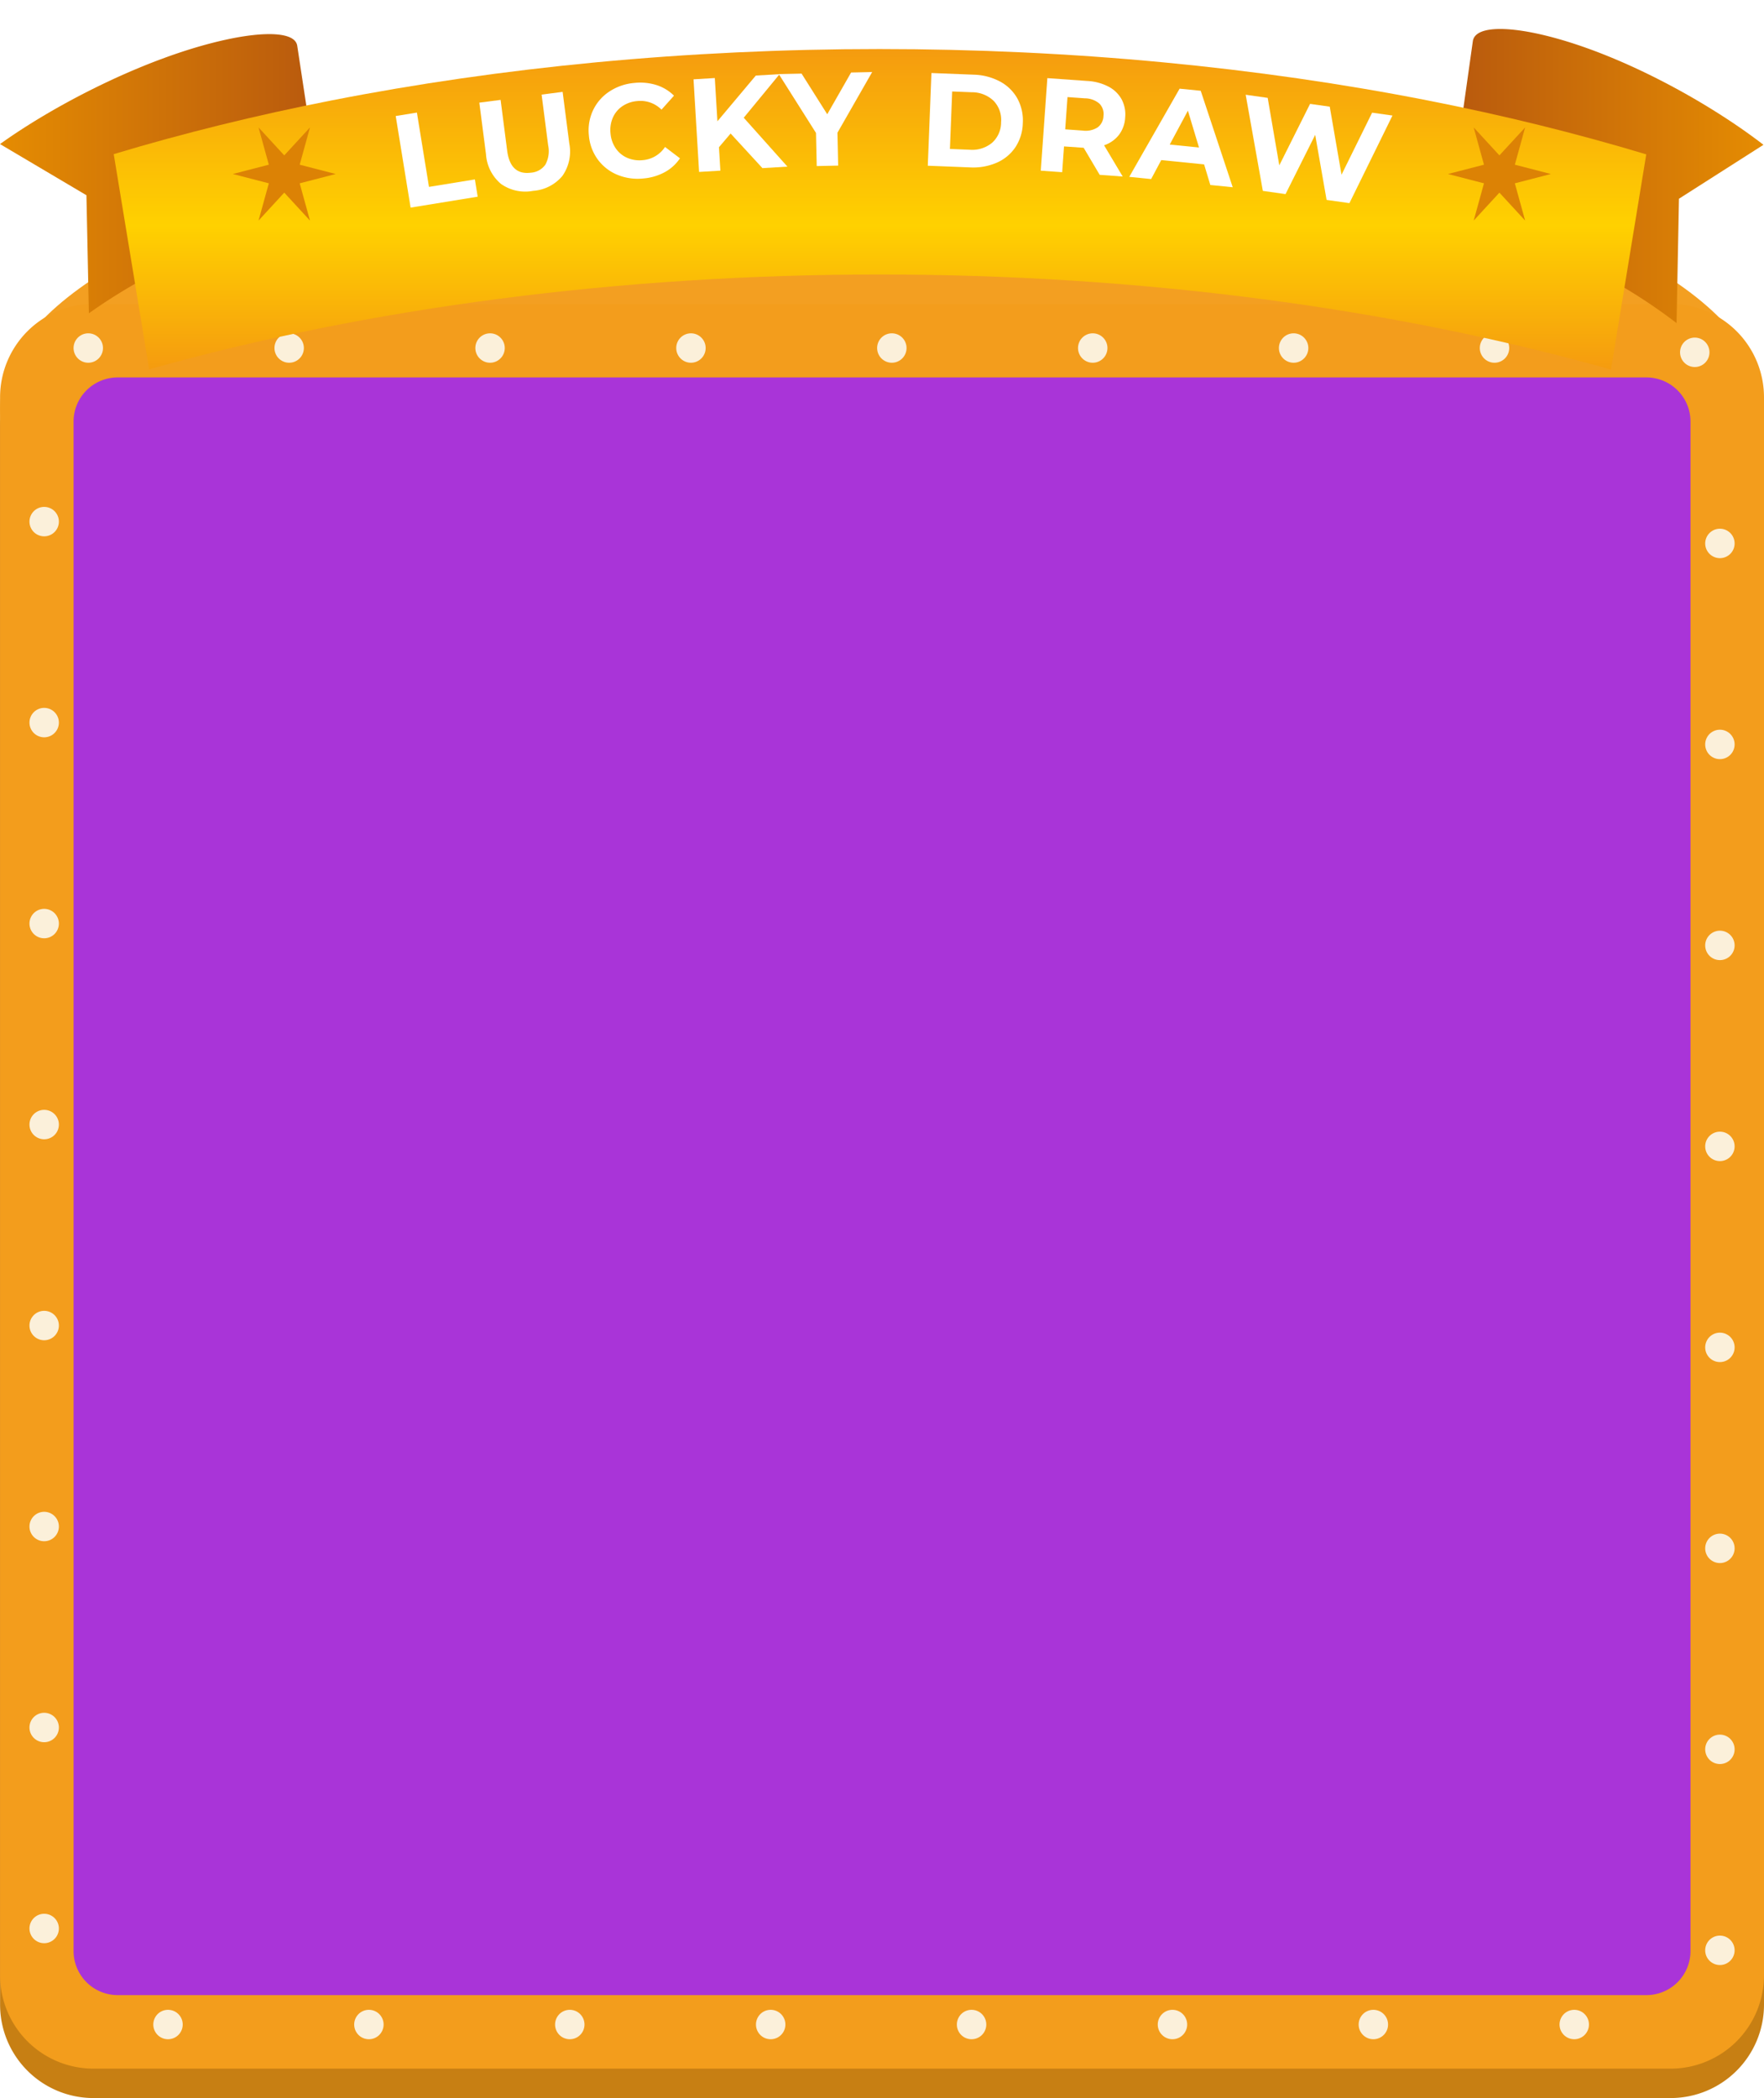 <svg xmlns="http://www.w3.org/2000/svg" xmlns:xlink="http://www.w3.org/1999/xlink" width="360.015" height="427.997" viewBox="0 0 360.015 427.997"><defs><linearGradient id="a" y1="0.5" x2="1" y2="0.5" gradientUnits="objectBoundingBox"><stop offset="0" stop-color="#b7580e"/><stop offset="1" stop-color="#e58c02"/></linearGradient><linearGradient id="b" x1="1" y1="0.5" x2="0" y2="0.5" xlink:href="#a"/><linearGradient id="c" x1="0.5" x2="0.5" y2="1" gradientUnits="objectBoundingBox"><stop offset="0" stop-color="#f59b0f"/><stop offset="0.549" stop-color="#ffd100"/><stop offset="1" stop-color="#f59b0f"/></linearGradient><filter id="d" x="14.209" y="0" width="330.777" height="84.4" filterUnits="userSpaceOnUse"><feOffset dy="10" input="SourceAlpha"/><feGaussianBlur stdDeviation="3" result="e"/><feFlood flood-opacity="0.059"/><feComposite operator="in" in2="e"/><feComposite in="SourceGraphic"/></filter><filter id="f" x="71.775" y="15.188" width="35.333" height="37.687" filterUnits="userSpaceOnUse"><feOffset dy="3" input="SourceAlpha"/><feGaussianBlur stdDeviation="3" result="g"/><feFlood flood-color="#d1710c" flood-opacity="0.678"/><feComposite operator="in" in2="g"/><feComposite in="SourceGraphic"/></filter><filter id="h" x="88.841" y="10.776" width="36.987" height="38.741" filterUnits="userSpaceOnUse"><feOffset dy="3" input="SourceAlpha"/><feGaussianBlur stdDeviation="3" result="i"/><feFlood flood-color="#d1710c" flood-opacity="0.678"/><feComposite operator="in" in2="i"/><feComposite in="SourceGraphic"/></filter><filter id="j" x="111.285" y="9.023" width="37.067" height="37.932" filterUnits="userSpaceOnUse"><feOffset dy="3" input="SourceAlpha"/><feGaussianBlur stdDeviation="3" result="k"/><feFlood flood-color="#d1710c" flood-opacity="0.678"/><feComposite operator="in" in2="k"/><feComposite in="SourceGraphic"/></filter><filter id="l" x="132.526" y="7.184" width="37.804" height="38.549" filterUnits="userSpaceOnUse"><feOffset dy="3" input="SourceAlpha"/><feGaussianBlur stdDeviation="3" result="m"/><feFlood flood-color="#d1710c" flood-opacity="0.678"/><feComposite operator="in" in2="m"/><feComposite in="SourceGraphic"/></filter><filter id="n" x="149.923" y="6.747" width="37.372" height="37.688" filterUnits="userSpaceOnUse"><feOffset dy="3" input="SourceAlpha"/><feGaussianBlur stdDeviation="3" result="o"/><feFlood flood-color="#d1710c" flood-opacity="0.678"/><feComposite operator="in" in2="o"/><feComposite in="SourceGraphic"/></filter><filter id="p" x="180.626" y="7.295" width="37.564" height="37.441" filterUnits="userSpaceOnUse"><feOffset dy="3" input="SourceAlpha"/><feGaussianBlur stdDeviation="3" result="q"/><feFlood flood-color="#d1710c" flood-opacity="0.678"/><feComposite operator="in" in2="q"/><feComposite in="SourceGraphic"/></filter><filter id="r" x="203.655" y="8.344" width="35.385" height="38.086" filterUnits="userSpaceOnUse"><feOffset dy="3" input="SourceAlpha"/><feGaussianBlur stdDeviation="3" result="s"/><feFlood flood-color="#d1710c" flood-opacity="0.678"/><feComposite operator="in" in2="s"/><feComposite in="SourceGraphic"/></filter><filter id="t" x="221.693" y="10.367" width="39.485" height="38.276" filterUnits="userSpaceOnUse"><feOffset dy="3" input="SourceAlpha"/><feGaussianBlur stdDeviation="3" result="u"/><feFlood flood-color="#d1710c" flood-opacity="0.678"/><feComposite operator="in" in2="u"/><feComposite in="SourceGraphic"/></filter><filter id="v" x="245.107" y="11.793" width="48.383" height="40.259" filterUnits="userSpaceOnUse"><feOffset dy="3" input="SourceAlpha"/><feGaussianBlur stdDeviation="3" result="w"/><feFlood flood-color="#d1710c" flood-opacity="0.678"/><feComposite operator="in" in2="w"/><feComposite in="SourceGraphic"/></filter></defs><g transform="translate(-8.985 -196.004)"><path d="M19.059,0H340.941A19.059,19.059,0,0,1,360,19.059V340.942A19.059,19.059,0,0,1,340.941,360H19.059A19.059,19.059,0,0,1,0,340.942V19.059A19.059,19.059,0,0,1,19.059,0Z" transform="translate(9 264)" fill="#c77f13"/><ellipse cx="180" cy="59.5" rx="180" ry="59.5" transform="translate(9 220)" fill="#f39f21"/><path d="M19.059,0H340.941A19.059,19.059,0,0,1,360,19.059V340.942A19.059,19.059,0,0,1,340.941,360H19.059A19.059,19.059,0,0,1,0,340.942V19.059A19.059,19.059,0,0,1,19.059,0Z" transform="translate(9 258)" fill="#f39d1c"/><path d="M12256,21959h324a9,9,0,0,1,9,9v324a9,9,0,0,1-9,9h-324a9,9,0,0,1-9-9v-324A9,9,0,0,1,12256,21959Z" transform="translate(-12229 -21692)" fill="none" stroke="#fbf0da" stroke-linecap="round" stroke-linejoin="round" stroke-width="6" stroke-dasharray="0 41"/><path d="M9,0H321a9,9,0,0,1,9,9V321a9,9,0,0,1-9,9H9a9,9,0,0,1-9-9V9A9,9,0,0,1,9,0Z" transform="translate(24 273.001)" fill="#a934d8"/><path d="M-277.09,312.578c-7.468-1.735-13.557-1.66-14.034,1.31l-5.58,39.576c.694-2.159,5.279-2,11.615-.149a109.768,109.768,0,0,1,35.539,18.111l.491-25.37,17.245-11C-243.12,326.322-261.454,316.208-277.09,312.578Z" transform="translate(600.704 -109.513)" fill="url(#a)"/><path d="M-250.4,312.52c7.637-1.647,13.865-1.576,14.352,1.243l5.706,37.566c-.71-2.049-5.4-1.9-11.878-.141a115.686,115.686,0,0,0-36.344,17.191l-.5-24.081L-296.7,333.861C-285.142,325.565-266.392,315.966-250.4,312.52Z" transform="translate(305.689 -108.466)" fill="url(#b)"/><g transform="matrix(1, 0, 0, 1, 8.99, 196)" filter="url(#d)"><path d="M12683.776,21981.4h0v0c-45.013-12.693-96.629-19.4-149.271-19.4-52.558,0-104.108,6.689-149.08,19.346l-7.229-43.9c14.106-4.25,29.046-7.932,44.4-10.945,17.324-3.4,35.48-6.02,53.966-7.775,18.947-1.8,38.441-2.717,57.94-2.717s38.993.914,57.941,2.717c18.439,1.75,36.6,4.365,53.965,7.775,15.417,3.023,30.409,6.723,44.562,10.994l-7.2,43.912Z" transform="translate(-12354.99 -21916)" fill="url(#c)"/></g><g transform="matrix(1, 0.017, -0.017, 1, 632.163, 104.07)"><g transform="translate(-540.007 112.762)"><g transform="matrix(1, -0.02, 0.02, 1, -81.47, -9.97)" filter="url(#f)"><path d="M-540.042,119.381l4.309-.776,2.721,15.106,9.335-1.68.633,3.51L-536.688,138Z" transform="matrix(1, 0.02, -0.02, 1, 623.14, -87.97)" fill="#fff"/></g><g transform="matrix(1, -0.02, 0.02, 1, -81.47, -9.97)" filter="url(#h)"><path d="M-521.741,133.812a8.63,8.63,0,0,1-3.16-6.01l-1.537-10.481,4.332-.635,1.512,10.321q.737,5.027,4.909,4.415a3.949,3.949,0,0,0,2.922-1.671,5.729,5.729,0,0,0,.511-3.966l-1.512-10.322,4.279-.626,1.536,10.481a8.643,8.643,0,0,1-1.3,6.665,8.555,8.555,0,0,1-5.917,3.134A8.562,8.562,0,0,1-521.741,133.812Z" transform="matrix(1, 0.02, -0.02, 1, 626.56, -88.86)" fill="#fff"/></g><g transform="matrix(1, -0.02, 0.02, 1, -81.47, -9.97)" filter="url(#j)"><path d="M-502.511,131.987a9.387,9.387,0,0,1-4.044-3.051,9.606,9.606,0,0,1-1.894-4.859,9.6,9.6,0,0,1,.762-5.157,9.37,9.37,0,0,1,3.261-3.876,10.924,10.924,0,0,1,5.082-1.84,11.056,11.056,0,0,1,4.514.361,8.9,8.9,0,0,1,3.6,2.1l-2.5,2.892a6.046,6.046,0,0,0-4.975-1.667A6.315,6.315,0,0,0-501.738,118a5.469,5.469,0,0,0-1.894,2.376,6.314,6.314,0,0,0-.414,3.2,6.309,6.309,0,0,0,1.117,3.029,5.459,5.459,0,0,0,2.375,1.894,6.316,6.316,0,0,0,3.2.414,6.014,6.014,0,0,0,4.474-2.762l3.084,2.262a8.762,8.762,0,0,1-3.047,2.874,11.119,11.119,0,0,1-4.334,1.36A10.867,10.867,0,0,1-502.511,131.987Z" transform="matrix(1, 0.02, -0.02, 1, 631.04, -89.21)" fill="#fff"/></g><g transform="matrix(1, -0.02, 0.02, 1, -81.47, -9.97)" filter="url(#l)"><path d="M-483.792,123.627l-2.33,2.836.369,4.77-4.337.334-1.456-18.859,4.337-.335.681,8.81,7.672-9.455,4.85-.374-7.165,9.01,9.078,9.815-5.092.394Z" transform="matrix(1, 0.02, -0.02, 1, 635.29, -89.57)" fill="#fff"/></g><g transform="matrix(1, -0.02, 0.02, 1, -81.47, -9.97)" filter="url(#n)"><path d="M-465.481,123.254l.261,6.7-4.375.171-.262-6.751-7.792-11.866,4.644-.181,5.378,8.2,4.721-8.595,4.294-.167Z" transform="matrix(1, 0.02, -0.02, 1, 638.77, -89.66)" fill="#fff"/></g><g transform="matrix(1, -0.02, 0.02, 1, -81.47, -9.97)" filter="url(#p)"><path d="M-452.661,110.771l8.591.192a12.08,12.08,0,0,1,5.417,1.3,8.794,8.794,0,0,1,3.6,3.391,9.307,9.307,0,0,1,1.2,5,9.3,9.3,0,0,1-1.421,4.941,8.8,8.8,0,0,1-3.749,3.227,12.064,12.064,0,0,1-5.47,1.054l-8.591-.194Zm8.031,15.506a6.355,6.355,0,0,0,4.561-1.479,5.579,5.579,0,0,0,1.785-4.244,5.59,5.59,0,0,0-1.592-4.321,6.358,6.358,0,0,0-4.49-1.681l-4-.09-.264,11.724Z" transform="matrix(1, 0.02, -0.02, 1, 644.91, -89.55)" fill="#fff"/></g><g transform="matrix(1, -0.02, 0.02, 1, -81.47, -9.97)" filter="url(#r)"><path d="M-422.605,130.827l-3.359-5.458-.215-.013-3.8-.2-.285,5.262-4.371-.236,1.02-18.888,8.177.441a10.493,10.493,0,0,1,4.312,1.072,6.491,6.491,0,0,1,2.719,2.527,6.548,6.548,0,0,1,.8,3.7,6.416,6.416,0,0,1-1.207,3.575,6.42,6.42,0,0,1-3,2.18l3.909,6.3Zm-.324-14.536a4.6,4.6,0,0,0-2.949-1.012l-3.562-.192-.356,6.583,3.562.194a4.557,4.557,0,0,0,3.042-.7,3.01,3.01,0,0,0,1.156-2.372A3,3,0,0,0-422.929,116.291Z" transform="matrix(1, 0.02, -0.02, 1, 649.52, -89.34)" fill="#fff"/></g><g transform="matrix(1, -0.02, 0.02, 1, -81.47, -9.97)" filter="url(#t)"><path d="M-404.953,128.007l-8.752-.727-2,3.9-4.471-.371,9.968-18.154,4.31.359,6.862,19.552-4.577-.381Zm-1.1-3.427-2.39-7.465-3.589,6.968Z" transform="matrix(1, 0.02, -0.02, 1, 653.12, -88.94)" fill="#fff"/></g><g transform="matrix(1, -0.02, 0.02, 1, -81.47, -9.97)" filter="url(#v)"><path d="M-371.4,117.2l-8.476,18.008-4.666-.58-2.55-13.224-5.843,12.182-4.64-.577-3.834-19.539,4.5.561,2.6,13.721,6.065-12.644,4.022.5,2.637,13.834,6.025-12.757Z" transform="matrix(1, 0.02, -0.02, 1, 657.81, -88.65)" fill="#fff"/></g></g></g><path d="M15.75,0l-2.1,7.6L21,9.5l-7.35,1.9,2.1,7.6L10.5,13.3,5.25,19l2.1-7.6L0,9.5,7.35,7.6,5.25,0,10.5,5.7Z" transform="translate(304.5 222)" fill="#dc8205"/><path d="M15.75,0l-2.1,7.6L21,9.5l-7.35,1.9,2.1,7.6L10.5,13.3,5.25,19l2.1-7.6L0,9.5,7.35,7.6,5.25,0,10.5,5.7Z" transform="translate(56.5 222)" fill="#dc8205"/></g></svg>